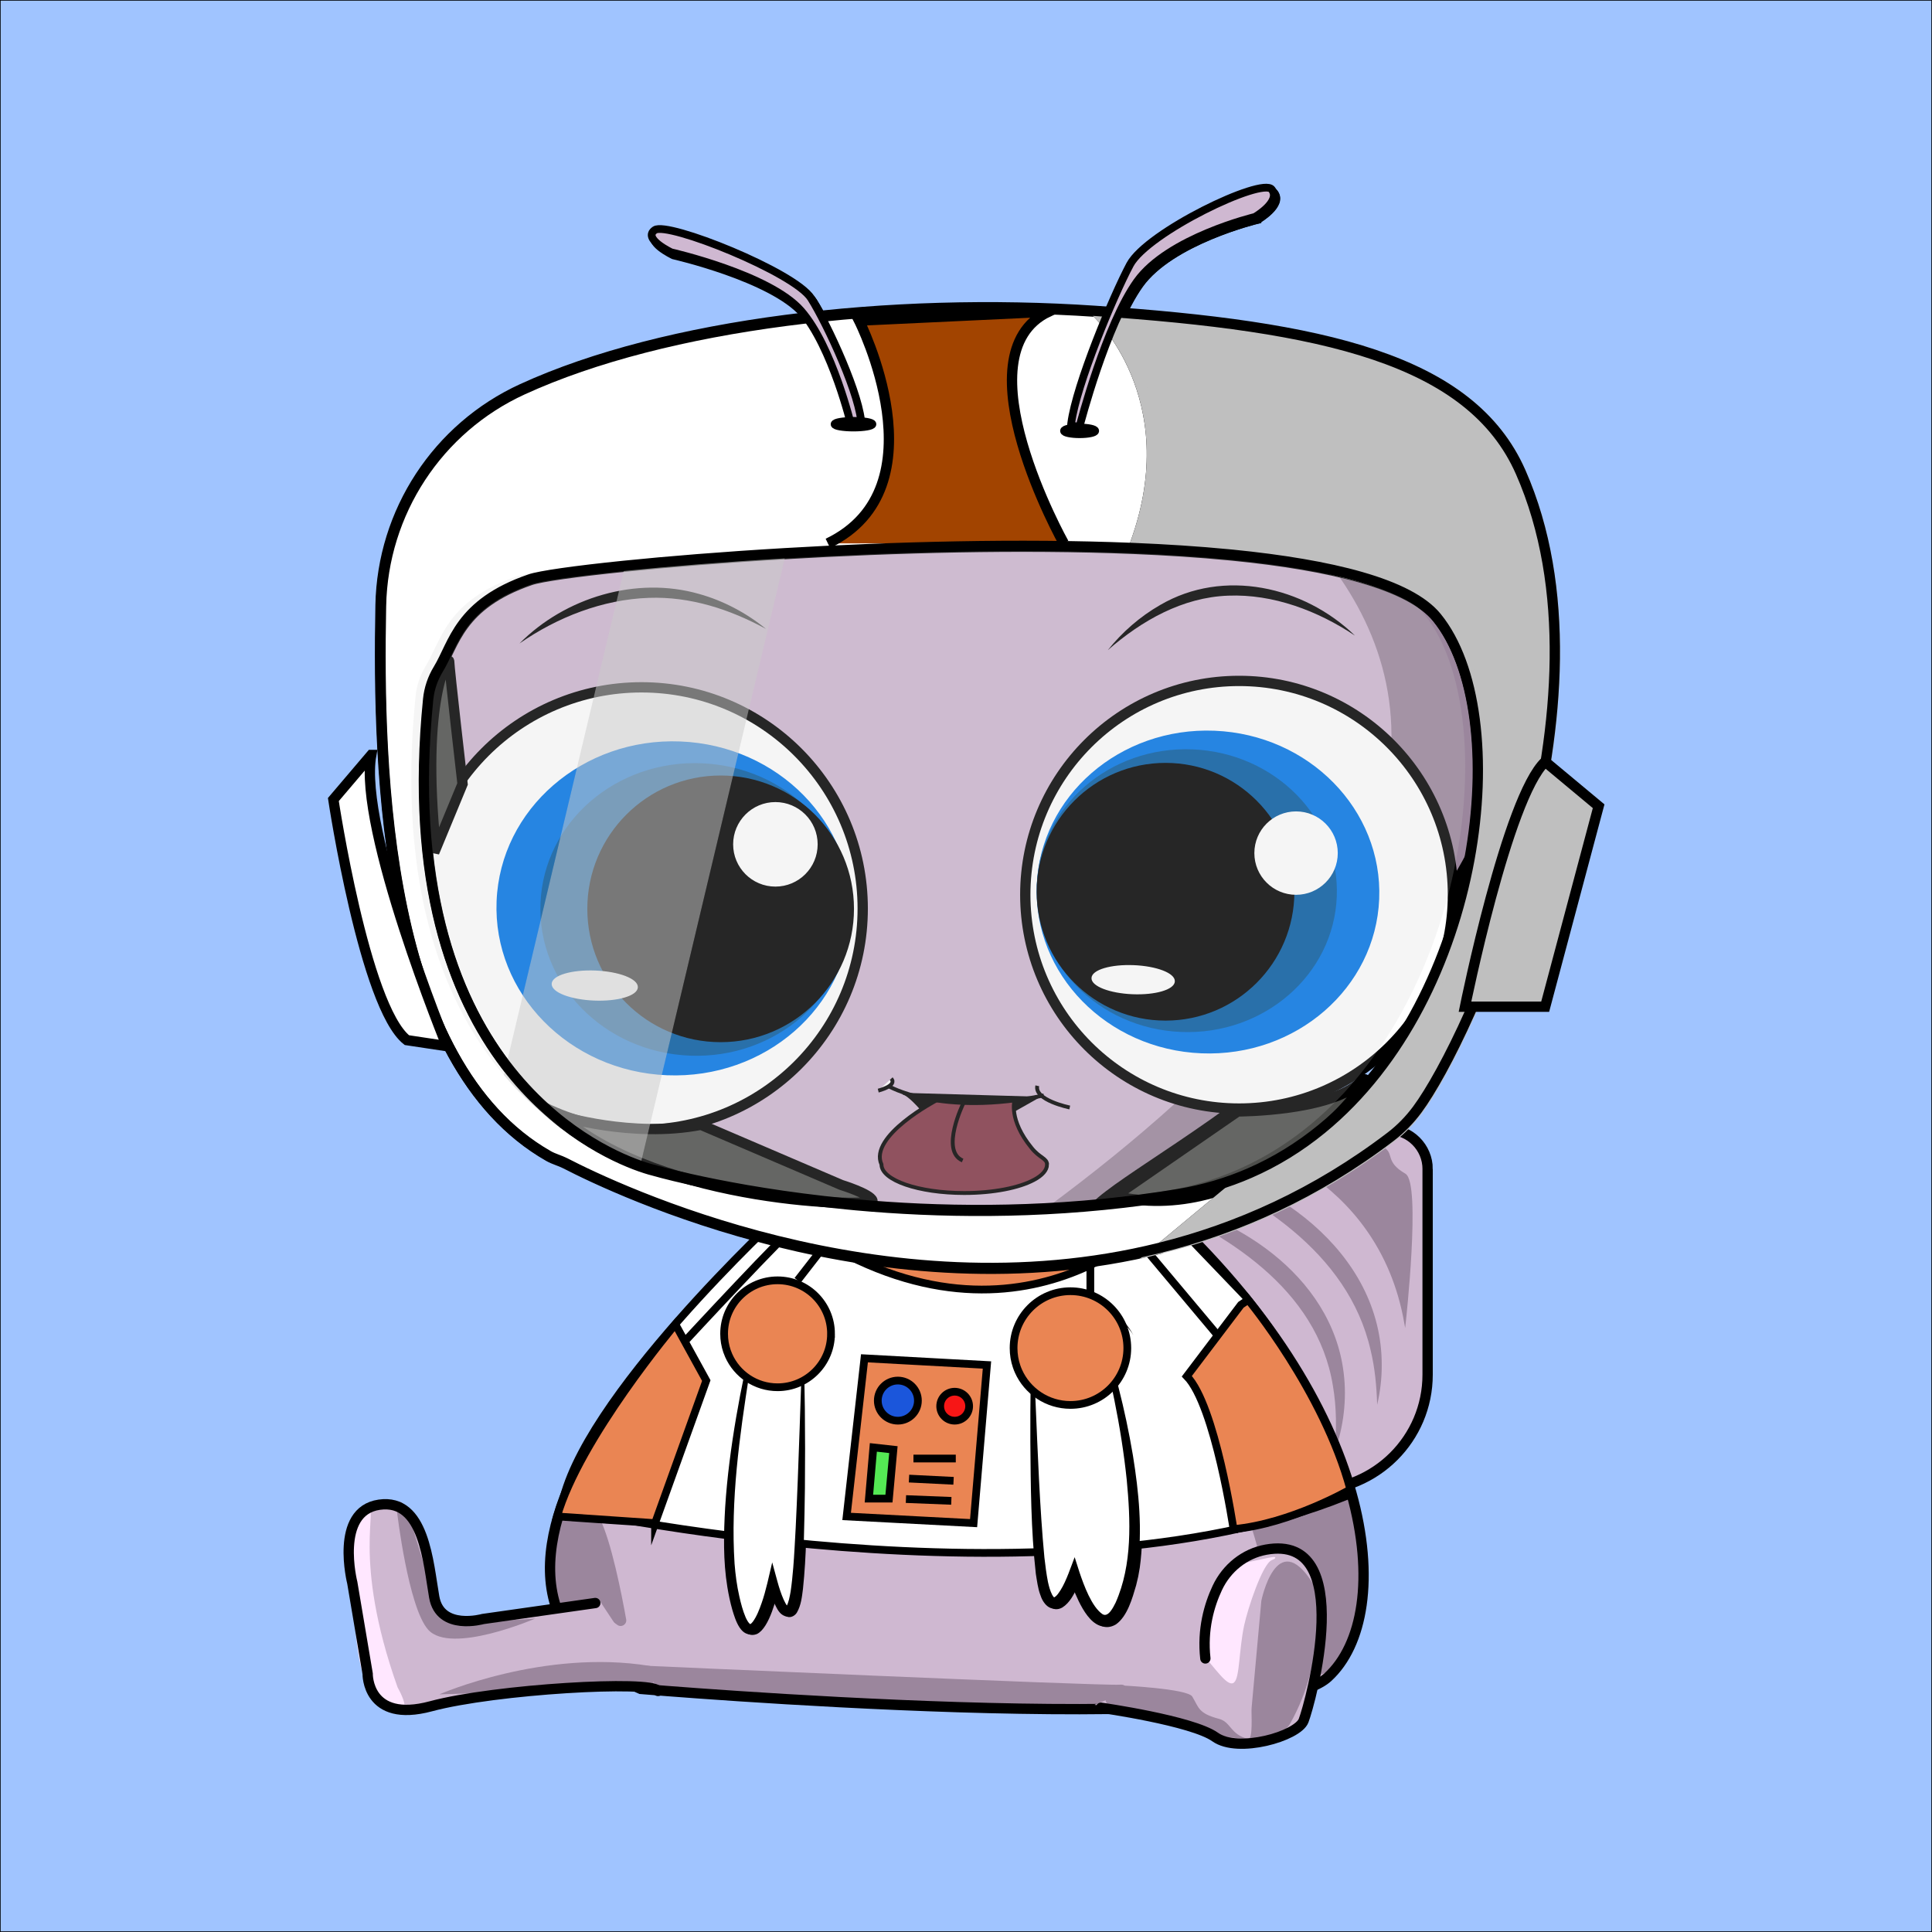 <?xml version="1.0" encoding="UTF-8"?><svg id="Layer_1" xmlns="http://www.w3.org/2000/svg" viewBox="0 0 1500 1500"><rect x="0" y="0" width="1500" height="1500" fill="#333333" stroke="none"/><defs><style>.cls-1{stroke-width:5px;}.cls-1,.cls-2,.cls-3,.cls-4,.cls-5,.cls-6,.cls-7,.cls-8,.cls-9,.cls-10,.cls-11,.cls-12,.cls-13,.cls-14,.cls-15,.cls-16,.cls-17,.cls-18,.cls-19,.cls-20,.cls-21,.cls-22,.cls-23{stroke-miterlimit:10;}.cls-1,.cls-2,.cls-3,.cls-5,.cls-7,.cls-8,.cls-9,.cls-10,.cls-12,.cls-14,.cls-15,.cls-16,.cls-17,.cls-18,.cls-19,.cls-20,.cls-21,.cls-22,.cls-23{stroke:#000;}.cls-1,.cls-24,.cls-10,.cls-11,.cls-16,.cls-18{fill:#fff;}.cls-2,.cls-3,.cls-17,.cls-18{stroke-width:3px;}.cls-2,.cls-9,.cls-14,.cls-23{fill:none;}.cls-25{fill:#045ba3;}.cls-26{fill:#0075e7;}.cls-27,.cls-21{fill:#cfb8d1;}.cls-28,.cls-13{fill:#9b869d;}.cls-4{fill:#ffe7ff;stroke:#ffe7ff;}.cls-4,.cls-9{stroke-linecap:round;}.cls-5,.cls-6{fill:#bfbfbf;}.cls-5,.cls-6,.cls-7,.cls-8,.cls-9,.cls-10,.cls-14{stroke-width:8px;}.cls-6{stroke:#bfbfbf;}.cls-7{fill:#a24400;}.cls-8{fill:#4e4f4c;}.cls-11{stroke:#fff;}.cls-12{fill:#a0c4ff;}.cls-13{stroke:#9b869d;}.cls-29{opacity:.19;}.cls-29,.cls-30{fill:#ccc;}.cls-15{fill:#ea8553;}.cls-15,.cls-16,.cls-19,.cls-20,.cls-21,.cls-22{stroke-width:6px;}.cls-17{fill:#823646;}.cls-19{fill:#1b56db;}.cls-20{fill:#54e854;}.cls-22{fill:#f71616;}.cls-23{stroke-width:9px;}.cls-30{opacity:.59;}</style></defs><rect class="cls-12" width="1500" height="1500"/><path class="cls-27" d="m847.56,865.78h159.62c49.49,0,89.66,40.18,89.66,89.66v211.68h-180.56c-54.84,0-99.36-44.52-99.36-99.36v-171.36c0-16.91,13.73-30.64,30.64-30.64Z" transform="translate(1973.34 59.57) rotate(90)"/><path class="cls-28" d="m885.9,929.81c71.02,10.29,148.16,59.87,157.33,136.17,2.55,20.46-.09,41.69-6.87,60.99,1.33-17.29,1.43-34.15-1.5-51.07-12.17-75.35-83.42-119.34-148.97-146.1h0Z"/><path class="cls-28" d="m904.93,898.68c80.58,11.87,168.34,72.73,167.84,161.55.04,10.22-1.23,20.5-3.54,30.42-.46-14.5-1.74-28.51-5.09-42.38-17.55-76.72-91.06-121.38-159.21-149.59h0Z"/><path class="cls-13" d="m957.68,883.98s112.42,24.21,133.17,143.55c0,0,12.07-108.89,0-115.88-32.86-19.02,31.59-26.81-133.17-27.67Z"/><path class="cls-13" d="m915.31,933.27c-5.19-17.29,13.84-20.75,19.02-19.02,5.19,1.73,8.65-8.65,8.65-8.65,0,0,1.19-10.93,18.16-14.7,15.57-3.46,22.48,1.73,22.48,1.73,0,0-52.22-21.62-67.45-3.46-15.23,18.16-34.33,25.91-34.33,25.91l23.09,26.63,10.38-8.44Z"/><path class="cls-14" d="m848.41,866.33h159.62c49.49,0,89.66,40.18,89.66,89.66v211.68h-180.56c-54.84,0-99.36-44.52-99.36-99.36v-171.36c0-16.91,13.73-30.64,30.64-30.64Z" transform="translate(1974.73 59.27) rotate(90)"/><path class="cls-27" d="m588.43,962.68s-293.18,260.13-92.2,347.78c0,0,479.03,40.8,533.44-9.07,54.4-49.87,37.78-210.05-129.96-364.19-167.74-154.14-311.28,25.48-311.28,25.48Z"/><path class="cls-28" d="m432.78,1177.13s20.75-22.48,32.86,1.73c8.95,17.9,16.95,58.48,20.52,78.43.69,3.88-3.71,6.62-6.88,4.26-10.11-7.53-27.31-18.1-43.05-16.97-24.21,1.73-3.46-67.45-3.46-67.45Z"/><path class="cls-28" d="m495.04,1293.01s361.31,16.11,374.36,14.97c13.05-1.14-5.16,21.31-28.05,19.6-22.89-1.71-340.46-15.25-345.11-17.13-4.65-1.88-1.19-17.44-1.19-17.44Z"/><path class="cls-28" d="m806.35,933.27s166.03,131.44,186.79,359.74c0,0,49.08,38.91,64.32-49.73,0,0,23.99-150.08-175.82-323.44-199.81-173.36,0,0,0,0l-75.28,13.43Z"/><path class="cls-28" d="m634.26,930.68s31.13,1.73,43.24,29.4c12.11,27.67,110.69,53.61,157.38,27.67,46.7-25.94,65.72-12.11,65.72-12.11l-43.24-44.97-223.1-13.36v13.36Z"/><path class="cls-14" d="m589.65,963.49s-293.18,260.13-92.2,347.78c0,0,479.03,40.8,533.44-9.07,54.4-49.87,37.78-210.05-129.96-364.19-167.74-154.14-311.28,25.48-311.28,25.48Z"/><path class="cls-27" d="m511.4,1312.06c-4.57-8.46-126.5-1.5-176.36,11.89-49.85,13.39-49.1-25.27-49.1-25.27l-11.91-70.57s-14.08-55.59,20.92-60.66c35-5.07,38.02,45.24,42.68,71.7,4.66,26.45,37.86,17.04,37.86,17.04l90.14-13.32"/><path class="cls-28" d="m341.11,1315.49s81.09-35.48,163.34-22.07l3.77,16.92-167.11,5.15Z"/><path class="cls-4" d="m270.2,1215.18s4.63-41.43,14.42-44.06c9.79-2.63-12.69,37.15,23.63,139.19,0,0,9.05,15.53,3.66,17.28s-27.88,6.93-34.79-55.33c-6.92-62.26-6.92-57.07-6.92-57.07Z"/><path class="cls-28" d="m320.36,1185.78s-10.38-34.59-12.11-12.11c0,0,8.65,74.37,24.21,91.66,17.62,19.58,83.02-8.65,83.02-8.65,0,0-67.45,5.19-72.64-3.46s-22.48-67.45-22.48-67.45Z"/><path class="cls-9" d="m462.18,1244.58l-87.19,12.41s-33.21,9.42-37.86-17.04c-4.66-26.45-7.68-76.77-42.68-71.7-35,5.07-20.92,60.66-20.92,60.66l11.91,70.57s-.75,38.66,49.1,25.27c49.85-13.39,171.78-20.35,176.36-11.89"/><path class="cls-27" d="m849.78,1323.61s76.28,12.71,94.07,25.43c17.8,12.71,71.19,0,68.65-12.71-2.54-12.71,50.85-172.89-53.39-124.59,0,0-27.97,30.51-22.88,76.28"/><path class="cls-4" d="m933.46,1283.5s12.83-68.61,25.01-68.46c6.55.08,40.71-9.36,28.61-4.17-7.37,3.16-18.82,37.84-21.62,51.02-4.1,19.31-3.4,40.71-7.78,44.1s-13.84-11.24-24.21-22.48Z"/><path class="cls-28" d="m968.92,1350.08c4.16,1.04,2.43-19.81,2.82-24.08l7.56-83.15s11.75-58.12,39.78-13.84c1.24,1.97.33-5.73.79-3.45,2.72,13.21,9.98,62.18-18.09,112.41,0,0-11.39,28.38-97.36-2.24,0,0-46.19-2.95-46.19-16.79,0-4.9,12.11-10.38,12.11-10.38,0,0,51.63,2.45,55.34,8.65,5.19,8.65,4.63,13.05,20.75,17.29,9.37,2.47,8.65,12.11,22.48,15.57Z"/><path class="cls-9" d="m854.77,1325.87s70.88,10.05,88.68,22.76c17.8,12.71,63.95-.63,68.65-12.71,5.25-13.51,41.79-145.54-29.14-132.78-16.71,3-30.65,14.36-37.86,29.73-6.25,13.32-11.78,32.18-9.27,54.75"/><path class="cls-27" d="m1183.28,522.06c-.97,17.16-3.33,33.94-6.89,50.29-31.32,143.2-148.08,240.25-234.25,300.84-34.58,24.28-64.25,42.74-81.49,55.91-4.55,3.48-8.24,6.59-10.93,9.36-43.02,44.24-87.24,43.35-121.43,30.61-14.31-5.34-26.87-12.76-36.84-19.78-5.82-4.12-10.75-8.09-14.67-11.47-7.22-6.23-15.56-11.06-24.64-14.11-52.58-17.77-232.97-88.53-284.92-237.88-18.99-54.64-26.19-102.19-27.05-141.75-.31-15.54.33-29.88,1.58-42.89,7.35-39.08,30.66-75.44,66.08-106.74,75.36-66.67,205.54-110.7,353.49-110.7,47.24,0,92.65,4.5,135.06,12.76,163.84,31.99,282.63,120.57,286.9,225.55Z"/><path class="cls-28" d="m807.05,285.17s632.29,212.27-26.65,675.77c0,0-37.95,3.77-18.11,15.72,19.84,11.95,90.22-40.88,90.22-40.88,0,0,202.52-141.47,206.16-159.33,3.64-17.86,200.8-175.24,88.38-351.65,0,0-138.67-142.63-340-139.63Z"/><path class="cls-27" d="m625.26,1032.3s0,166.03-5.92,204.08c-5.92,38.05-17.75-6.92-17.75-6.92,0,0-16.76,76.1-30.56,6.92-13.8-69.18,17.75-204.08,17.75-204.08,0,0-9.13-14.62-20.53,11.32"/><path d="m625.26,1032.3c1.4,41.23,1.82,82.48,1.43,123.72-.44,25.84-.54,51.76-3.27,77.58-.81,6.28-1.44,12.73-4.7,18.36-1.31,2.24-4.48,4.29-7.38,3.32-4.6-1.58-6.29-5.91-8.19-9.63-2.26-5.05-3.87-9.99-5.33-15.19,0,0,7.61-.15,7.61-.15-2.54,10.2-7.95,33.38-17.62,38.27-10.81,4.38-15.18-10.69-17.46-18.21-1.63-5.71-2.89-11.7-3.85-17.55-3.36-20.48-2.91-41.45-1.73-62.06,1.5-23.46,4.61-46.76,8.54-69.91,3.99-23.11,8.73-46.06,14.54-68.76l.12.73c-1.17-1.84-3.09-3.52-5.26-3.83-2.2-.32-4.43.86-6.22,2.44-3.62,3.32-6.06,7.81-8.23,12.2.94-2.3,1.95-4.59,3.15-6.79,3.86-7.54,11.37-13.96,18.19-5.05,0,0,.21.29.21.29l-.09.44c-2.24,11.45-4.32,22.95-6.19,34.48-7.61,48.68-14.63,98.15-11.46,147.49.67,8.52,1.79,17.12,3.7,25.45,1.25,5.57,2.73,11.13,4.82,16.05.79,1.84,2.12,4.39,3.49,5.36.21.15.23.11.18.1-.05-.02-.09.04.1-.05.37-.18,1.17-.84,1.85-1.76,3.04-4.07,5.13-9.61,6.88-14.58,3.25-9.04,5.96-22.1,8.21-31.55,0,0,4.08,14.95,4.08,14.95,1.29,4.73,2.87,9.61,4.81,13.98.82,1.8,1.96,4.08,3.18,5.32.2.21.36.23.02.11-.15-.03-.47-.09-.74-.02-.58.06-.81.55-.34-.09,1.82-3.21,2.54-7.57,3.25-11.41.95-6.24,1.53-12.51,2.08-18.88.74-8.84,1.38-21.74,1.88-30.74,2.33-47.2,3.96-106.86,5.75-154.42h0Z"/><path class="cls-27" d="m881.68,1037.01c-15.69-25.94-28.26-11.32-28.26-11.32,0,0,43.43,134.9,24.43,204.08-19,69.18-42.07-6.92-42.07-6.92,0,0-16.29,44.97-24.43,6.92-8.14-38.05-8.14-204.08-8.14-204.08"/><path d="m881.68,1037.01c-5.65-8.96-17.37-20.89-27.32-10.51,0,0,.24-1.19.24-1.19,11.65,34.29,20.79,69.47,26.77,105.22,4.58,28.49,7.53,57.72,3.56,86.54-.28,1.41-.94,5.5-1.21,6.89-.33,1.56-1.27,5.27-1.62,6.85-2.95,10.01-6.71,24-15.67,30.36-16.3,9.67-27.16-16.59-31.78-28.21-1.11-2.91-2.12-5.76-3.07-8.83l8.34.22c-1,2.66-2.05,5.09-3.22,7.59-2.98,5.92-6.03,12.41-11.92,16.13-7.82,4.33-13.34-2.82-15.41-9.59-1.78-4.62-2.6-11.31-3.4-16.16-3.81-34.11-3.95-68.2-4.25-102.37-.13-31.43.32-62.86,1.49-94.27,0,0,2.53,62.77,2.53,62.77,1.7,38.93,3.21,82.54,6.89,121.22.67,5.94,1.58,13.07,2.75,18.96.77,3.52,1.69,6.97,3.28,10.04.55.99,1.1,1.78,1.62,2.08-.04-.02-.18-.03-.17-.02,2.25-1.14,3.63-3.51,5.25-5.99,4.28-6.86,7.82-17.62,10.76-25.28,0,0,3.88,12.1,3.88,12.1,3.26,9.61,9.32,26.42,17.7,32.12,4.51,2.89,8.48-5.46,10.23-8.92,13.09-29.46,11.6-63.91,8.62-95.42-4.35-41.69-13.25-82.88-24.29-123.29,0,0-.21-.73-.21-.73,1.31-1.39,2.8-2.53,4.44-3.31,11.19-5.34,20.47,6.18,25.2,14.98h0Z"/><path class="cls-23" d="m1183.89,521.45c-.97,17.16-3.33,33.94-6.89,50.29-31.32,143.2-148.08,240.25-234.25,300.84-34.58,24.28-64.25,42.74-81.49,55.91-4.55,3.48-8.24,6.59-10.93,9.36-43.02,44.24-87.24,43.35-121.43,30.61-14.31-5.34-26.87-12.76-36.84-19.78-5.82-4.12-10.75-8.09-14.67-11.47-7.22-6.23-15.56-11.06-24.64-14.11-52.58-17.77-232.97-88.53-284.92-237.88-18.99-54.64-26.19-102.19-27.05-141.75-.31-15.54.33-29.88,1.58-42.89,7.35-39.08,30.66-75.44,66.08-106.74,75.36-66.67,205.54-110.7,353.49-110.7,47.24,0,92.65,4.5,135.06,12.76,163.84,31.99,282.63,120.57,286.9,225.55Z"/><circle class="cls-10" cx="498.04" cy="705.41" r="171.77"/><circle class="cls-10" cx="962.04" cy="694.67" r="166.01"/><ellipse class="cls-26" cx="523.1" cy="705.28" rx="129.68" ry="137.64" transform="translate(-202.8 1199.37) rotate(-87.68)"/><ellipse class="cls-26" cx="937.91" cy="692.59" rx="125.33" ry="133.03" transform="translate(207.89 1601.67) rotate(-87.68)"/><ellipse class="cls-25" cx="540.14" cy="706.12" rx="113.6" ry="120.58" transform="translate(-187.29 1217.21) rotate(-87.68)"/><ellipse class="cls-25" cx="921.45" cy="691.54" rx="109.79" ry="116.54" transform="translate(193.15 1584.21) rotate(-87.68)"/><circle cx="559.51" cy="705.62" r="103.52"/><circle cx="904.91" cy="692.35" r="100.05"/><path d="m403.31,499.61c35.41-35.75,90.66-52.48,139.54-38.45,18.99,5.29,36.81,14.86,51.87,27.13-28.16-15.3-58.88-25.27-90.96-24.12-35.94,1.26-71,15.01-100.45,35.44h0Z"/><circle class="cls-11" cx="602.02" cy="655.54" r="32.31"/><circle class="cls-11" cx="1006.26" cy="662.35" r="31.88"/><ellipse class="cls-11" cx="461.8" cy="765.21" rx="11.17" ry="32.99" transform="translate(-321.5 1195.63) rotate(-87.68)"/><ellipse class="cls-11" cx="879.81" cy="760.66" rx="10.8" ry="31.88" transform="translate(84.14 1608.93) rotate(-87.68)"/><path d="m1051.91,493.44c-28.84-19.24-63.47-32.36-98.36-30.97-35.36,1.28-67.08,19.29-93.45,42.31,11.14-13.97,24.93-26.05,40.75-35.12,49.06-28.57,111.5-14.57,151.07,23.77h0Z"/><path class="cls-3" d="m700.99,848.46c4.35,0,14.85,12.37,14.85,12.37l71.36.77,17.99-10.16"/><path class="cls-17" d="m812.92,904.1c0,4.42-3.76,8.53-10.21,11.98h-.03c-11.42,6.14-31.36,10.18-54.04,10.18-35.49,0-64.27-9.92-64.27-22.16-10.08-22.16,42.85-49.86,42.85-49.86h60.49s-4.85,14.96,13.13,36.94c6.33,7.96,12.07,8.09,12.07,12.92Z"/><path class="cls-2" d="m689.41,843.02s40.33,24.32,120.99,7.48"/><path class="cls-2" d="m830.56,859.85s-27.73-5.61-25.21-16.84"/><path class="cls-18" d="m681.85,846.76s15.12-3.74,10.08-9.35"/><path class="cls-17" d="m748,856.44s-18.27,37.09-.62,44.57"/><path class="cls-1" d="m976.84,171.03s-67.22,16.1-91.57,50.19c-23.95,33.51-43.93,109.9-44.6,112.52-.02.05-.02.07-.02.07l-6.67-.66c.07-.67.15-1.36.24-2.07,3.93-29.86,32.52-98.46,45.59-122.98,13.38-25.11,102.56-67.99,110.05-58.46,7.48,9.53-13.02,21.38-13.02,21.38Z"/><path class="cls-1" d="m663.31,333.33s-14.67-61.66-39.12-89.6c-24.45-27.94-100.73-45.28-100.73-45.28,0,0-22.49-10.6-12.71-17.34,9.78-6.74,108.55,32.76,121.27,52.99,12.71,20.23,39.12,77.07,39.12,99.23"/><path class="cls-21" d="m976.09,170.82s-67.22,16.1-91.57,50.19c-23.95,33.51-43.93,109.9-44.6,112.52-.02.05-.02.07-.02.07l-6.67-.66c.07-.67.15-1.36.24-2.07,3.93-29.86,32.52-98.46,45.59-122.98,13.38-25.11,102.56-67.99,110.05-58.46,7.48,9.53-13.02,21.38-13.02,21.38Z"/><path class="cls-21" d="m662.74,333.17s-14.67-61.66-39.12-89.6c-24.45-27.94-100.73-45.28-100.73-45.28,0,0-22.49-10.6-12.71-17.34,9.78-6.74,108.55,32.76,121.27,52.99,12.71,20.23,39.12,77.07,39.12,99.23"/><path class="cls-16" d="m607.16,942.16s-157.38,145.28-171.22,228.29c0,0,377.03,84.75,608.78-8.65,0,0,1.12-55.55-78.13-155.76l-61.67-64.33s-102.33,83.46-297.76.44Z"/><path class="cls-15" d="m607.32,943.55s-6.15-21.46,21.22-24.4c0,0,49.85,14.36,61.96,31.66,12.11,17.29,102.04,48.43,152.2-3.46,0,0,25.31-26.27,36-30.43,0,0,38.95-8.3,23.09,26.63,0,0-116.17,128.32-290.85,2.07l-3.62-2.07Z"/><path class="cls-15" d="m508.58,1182.56l39.78-110.69-24.01-43.68s-74.58,88.65-91.87,149.18l76.1,5.19Z"/><path class="cls-15" d="m957.68,1187.19s-14.22-96.1-36.23-118.68l41.99-55.45,5.66-3.82s58.77,70.86,79.3,147.17c0,0-46.34,26.77-90.73,30.78Z"/><path class="cls-15" d="m531.65,1041.47s80.7-87.2,87.62-90.66"/><line class="cls-15" x1="945.47" y1="1036.8" x2="881.84" y2="960.92"/><polygon class="cls-15" points="755.9 1182.56 657.32 1177.37 671.16 1054.58 766.28 1059.77 755.9 1182.56"/><circle class="cls-19" cx="697.1" cy="1087.44" r="15.57"/><circle class="cls-22" cx="741.2" cy="1091.76" r="11.24"/><polygon class="cls-20" points="690.18 1163.53 674.62 1163.53 678.07 1123.76 693.64 1125.49 690.18 1163.53"/><line class="cls-15" x1="709.2" y1="1132.4" x2="742.07" y2="1132.4"/><line class="cls-15" x1="705.75" y1="1147.97" x2="740.34" y2="1149.7"/><line class="cls-15" x1="703.37" y1="1163.87" x2="738.61" y2="1165.26"/><path class="cls-24" d="m623.5,1031.82s0,166.03-5.92,204.08c-5.92,38.05-17.75-6.92-17.75-6.92,0,0-16.76,76.1-30.56,6.92-13.8-69.18,17.75-204.08,17.75-204.08,0,0-9.13-14.62-20.53,11.32"/><path d="m623.5,1031.82c1.4,41.23,1.82,82.48,1.43,123.72-.44,25.84-.54,51.76-3.27,77.58-.81,6.28-1.44,12.73-4.7,18.36-1.31,2.24-4.48,4.29-7.38,3.32-4.6-1.58-6.29-5.91-8.19-9.63-2.26-5.05-3.87-9.99-5.33-15.19,0,0,7.61-.15,7.61-.15-2.54,10.2-7.95,33.38-17.62,38.27-10.81,4.38-15.18-10.69-17.46-18.21-1.63-5.71-2.89-11.7-3.85-17.55-3.36-20.48-2.91-41.45-1.73-62.06,1.5-23.46,4.61-46.76,8.54-69.91,3.99-23.11,8.73-46.06,14.54-68.76,0,0,.12.73.12.73-1.17-1.84-3.09-3.52-5.26-3.83-2.2-.32-4.43.86-6.22,2.44-3.63,3.32-6.06,7.81-8.23,12.2.94-2.31,1.95-4.59,3.15-6.79,3.86-7.54,11.37-13.96,18.19-5.05,0,0,.21.29.21.29l-.09.44c-2.24,11.45-4.32,22.95-6.19,34.48-7.61,48.68-14.63,98.15-11.46,147.49.67,8.52,1.79,17.12,3.7,25.45,1.25,5.57,2.73,11.13,4.82,16.05.79,1.84,2.12,4.39,3.49,5.36.21.15.23.11.18.1-.05-.02-.09.04.1-.05.37-.18,1.17-.84,1.85-1.76,3.04-4.07,5.13-9.61,6.88-14.58,3.25-9.04,5.96-22.1,8.21-31.55,0,0,4.08,14.95,4.08,14.95,1.29,4.73,2.87,9.61,4.81,13.98.82,1.8,1.96,4.08,3.18,5.32.2.21.36.23.02.11-.15-.03-.47-.09-.74-.02-.58.06-.81.55-.34-.09,1.82-3.21,2.54-7.57,3.25-11.41.95-6.24,1.53-12.51,2.08-18.88.74-8.84,1.38-21.74,1.88-30.74,2.33-47.2,3.96-106.86,5.75-154.42h0Z"/><path class="cls-24" d="m879.92,1036.53c-15.69-25.94-28.26-11.32-28.26-11.32,0,0,43.43,134.9,24.43,204.08-19,69.18-42.07-6.92-42.07-6.92,0,0-16.29,44.97-24.43,6.92-8.14-38.05-8.14-204.08-8.14-204.08"/><path d="m879.92,1036.53c-5.65-8.96-17.37-20.89-27.32-10.51,0,0,.24-1.19.24-1.19,11.65,34.29,20.79,69.47,26.77,105.22,4.58,28.49,7.53,57.72,3.56,86.54-.28,1.41-.94,5.5-1.21,6.89-.33,1.56-1.27,5.27-1.62,6.85-2.95,10.01-6.71,24-15.67,30.36-16.3,9.67-27.16-16.59-31.78-28.21-1.11-2.91-2.12-5.76-3.07-8.83l8.34.22c-1,2.66-2.05,5.09-3.22,7.59-2.98,5.92-6.03,12.41-11.92,16.13-7.82,4.33-13.34-2.82-15.41-9.59-1.78-4.62-2.6-11.31-3.4-16.16-3.81-34.12-3.95-68.2-4.25-102.37-.13-31.43.32-62.86,1.49-94.27,0,0,2.53,62.77,2.53,62.77,1.7,38.93,3.21,82.54,6.89,121.22.67,5.94,1.58,13.07,2.75,18.96.77,3.52,1.69,6.97,3.28,10.04.55.99,1.1,1.78,1.62,2.08-.04-.02-.18-.03-.17-.02,2.25-1.14,3.63-3.51,5.25-5.99,4.28-6.86,7.82-17.62,10.76-25.28,0,0,3.88,12.1,3.88,12.1,3.26,9.61,9.32,26.42,17.7,32.12,4.51,2.89,8.48-5.46,10.23-8.92,13.09-29.46,11.6-63.91,8.62-95.42-4.35-41.69-13.25-82.88-24.29-123.29,0,0-.21-.73-.21-.73,1.31-1.39,2.8-2.53,4.44-3.31,11.19-5.35,20.47,6.18,25.2,14.98h0Z"/><path class="cls-15" d="m645.21,1035.55c0,22.92-18.58,41.51-41.51,41.51-16.91,0-31.47-10.12-37.93-24.63-.5-1.12-.95-2.26-1.35-3.43-1.44-4.22-2.23-8.74-2.23-13.45,0-22.92,18.58-41.51,41.51-41.51s41.51,18.58,41.51,41.51Z"/><path class="cls-15" d="m875.24,1046.64c0,24.39-19.77,44.15-44.15,44.15-17.99,0-33.47-10.76-40.35-26.2-.53-1.19-1.01-2.4-1.43-3.64-1.54-4.49-2.37-9.3-2.37-14.31,0-24.39,19.77-44.15,44.15-44.15s44.15,19.77,44.15,44.15Z"/><line class="cls-15" x1="619.27" y1="994.04" x2="641.45" y2="965.5"/><line class="cls-15" x1="846.54" y1="1005.27" x2="846.54" y2="982.17"/><path class="cls-10" d="m1119.23,480.15c-12.64-15.5-39.33-27.05-75.27-35.47-41.97-11.62-99.53-18.14-163.07-21.17.17-.55.36-1.09.55-1.63,41.51-114.15-30.47-179.85-30.47-179.85-159.72-10.81-333.65,9.46-445.15,60.5-65.89,30.16-108.59,95.45-110,167.9-2.53,130.72,3.65,355.29,130.27,427.46,4.15,2.37,8.87,3.49,13.13,5.69,39.07,20.2,246.54,119.27,461.39,65.93l60.79-50.47c11.4-4.76,22.07-10.5,31.86-16.71.02-.02.05-.03.09-.05,157.09-86.49,192.49-340.4,125.89-422.14Zm-92.79,397.06s-.07.05-.1.09c-16.81,13.7-35.4,25.32-55.85,34.19-17.14,7.47-35.58,13.01-55.33,16.27-9.29,1.54-18.52,2.91-27.69,4.12-82.62,11-159.75,9.58-222.69,3.87-2.21-.21-4.41-.42-6.59-.64-6.23-.59-12.3-1.23-18.21-1.9-44.69-5.08-80.51-12-103.67-17.17-.02-.02-.03-.02-.05-.02-18.82-4.22-29.26-7.28-29.26-7.28,0,0-3.68-.85-9.98-3.08-.03-.02-.07-.03-.09-.03-.05-.02-.07-.02-.07-.02,0,0-.02,0-.05-.02-19.91-7.04-65.39-27.67-103.91-78.26-41.09-53.91-74.26-141.87-60.13-283.69.81-8.27,3.53-16.24,7.83-23.31,12.3-20.17,15.93-50.88,71.27-69.91,7.64-2.63,34.33-6.5,73.19-10.46,33.92-3.46,77.12-6.99,125.01-9.79,83.79-4.93,181.96-7.64,269.91-4.03,25.89,1.07,50.9,2.68,74.39,4.96.99.09,1.97.19,2.96.28,38.38,3.84,72.6,9.44,99.91,17.31.07.03.14.05.21.07,27.4,7.9,47.79,18.11,58.34,31.06,61.09,74.96,36.37,294.78-89.35,397.39Z"/><path class="cls-8" d="m338.38,658.82l20.75-50.16s-10.38-89.93-10.38-95.12-22.48,27.67-10.38,145.28Z"/><path class="cls-8" d="m435.23,866.36s55.34,17.29,108.96,6.92l108.96,46.7s22.48,6.92,24.21,12.11-162.57,3.46-242.13-65.72Z"/><path class="cls-8" d="m1026.44,877.21s-.07.05-.1.09c-9.37,8.35-20.46,17.05-33,24.99-.03.02-.07.03-.09.05-9.79,6.21-20.46,11.95-31.86,16.71-21.1,8.82-44.69,14.29-69.89,13.09-1.33-.05-2.68-.14-4.03-.26-5.55-.4-11.17-1.14-16.85-2.25-1.57-.31-3.17-.64-4.76-1l61.85-42.74,33.28-22.98s18.75,0,40.26-3.06c14.35-2.04,29.95-5.45,42.01-11.12,3.67-1.73,7.02-3.67,9.89-5.85,1.06-.78,2.04-1.61,2.96-2.46,10.77-10.01-1.76,11.86-29.68,36.79Z"/><path class="cls-29" d="m486.08,435.72l-94.91,398.93c-44.78-52.75-83.59-142.75-68.52-294.15.81-8.25,3.53-16.22,7.85-23.31,12.28-20.17,15.91-50.86,71.26-69.89,8.35-2.87,39.47-7.23,84.33-11.57Z"/><path class="cls-29" d="m1048.25,843.2c-1.64,1.87-3.3,3.7-4.98,5.52-4.32,4.67-8.8,9.17-13.44,13.52-7.66,7.18-15.74,13.91-24.23,20.11l-.09.05c-28.62,20.89-62.07,35.87-100.48,42.22-11.55,1.92-23.04,3.56-34.4,5-74.33,9.32-144,8.68-202.58,4.12-63.89-5-114.6-14.68-143.76-21.27-3.56-.81-6.81-1.57-9.72-2.27-.19-.05-.36-.09-.52-.14-10.1-2.44-16-4.12-17.04-4.41-.03-.02-.07-.03-.09-.03l.21-.85.43-1.82,6.28-26.39,106.1-445.88.12-.52.9-3.77c39.12-2.18,81.04-3.84,123.4-4.6,30.59-.55,61.4-.62,91.52-.07,18.66.33,37.06.92,54.98,1.78,63.54,3.03,121.1,9.55,163.07,21.17,4.62,1.28,9.05,2.61,13.28,4.01.07.03.14.05.21.07,22.29,7.42,39,16.64,48.2,27.93,55.5,68.11,40.16,255.81-57.4,366.51Z"/><path class="cls-30" d="m610.98,426.4l-114.04,479.23c-.05-.02-.07-.02-.07-.02,0,0-56.47-12.95-105.71-70.96l94.91-398.93h.02c34.76-3.36,77.79-6.71,124.89-9.32Z"/><path class="cls-7" d="m825.91,421.72s-81.85-146.2-11.92-179.71l-147.01,6.92s65.72,129.71-24.21,172.95"/><path class="cls-6" d="m1100.76,862.07c-5.88,7.96-12.8,15.08-20.65,21.08-58.02,44.28-119.06,71.34-179.5,86.35l60.79-50.47c11.4-4.76,22.07-10.5,31.86-16.71.02-.02.05-.03.09-.05,157.09-86.49,192.49-340.4,125.89-422.14-12.64-15.5-39.33-27.05-75.27-35.47-41.97-11.62-99.53-18.14-163.07-21.17.17-.55.36-1.09.55-1.63,41.51-114.15-30.47-179.85-30.47-179.85,176.15,11.92,290.92,36.56,329.68,124.51,78.83,178.88-38.76,440-79.89,495.53Z"/><path class="cls-14" d="m1180.64,366.54c-38.76-87.94-153.89-113.25-330.04-125.16-159.72-10.81-333.65,9.46-445.15,60.5-65.89,30.16-108.6,95.45-110,167.9-2.53,130.72,3.65,355.29,130.27,427.46,4.15,2.37,8.87,3.49,13.13,5.69,39.07,20.2,246.54,119.27,461.39,65.93,60.45-15.01,121.48-42.08,179.5-86.35,7.85-6,14.77-13.13,20.65-21.08,41.13-55.53,159.08-316,80.25-494.88Zm-293.53,564.68c-82.62,11-159.75,9.58-222.69,3.87-2.21-.21-4.41-.42-6.59-.64-6.23-.59-12.3-1.23-18.21-1.9-44.69-5.08-80.51-12-103.67-17.17-.02-.02-.03-.02-.05-.02-18.82-4.22-29.26-7.28-29.26-7.28,0,0-3.68-.85-9.98-3.08-.03-.02-.07-.03-.09-.03-.05-.02-.07-.02-.07-.02,0,0-.02,0-.05-.02-19.91-7.04-65.39-27.67-103.91-78.26-41.09-53.91-74.26-141.87-60.13-283.69.81-8.27,3.53-16.24,7.83-23.31,12.3-20.17,15.93-50.88,71.27-69.91,7.64-2.63,34.33-6.5,73.19-10.46,33.92-3.46,77.12-6.99,125.01-9.79,83.79-4.93,181.96-7.64,269.9-4.03,25.89,1.07,50.9,2.68,74.39,4.96.99.09,1.97.19,2.96.28,38.38,3.84,72.6,9.44,99.91,17.31.07.03.14.05.21.07,27.4,7.9,47.79,18.11,58.34,31.06,61.09,74.96,36.37,294.78-89.35,397.39-.03.03-.07.05-.1.09-16.81,13.7-35.4,25.32-55.85,34.19-17.14,7.47-35.58,13.01-55.33,16.27-9.29,1.54-18.52,2.91-27.69,4.12Z"/><path class="cls-5" d="m1199.67,591.37l41.51,34.59-41.51,155.65h-62.26s32.86-162.57,62.26-190.24Z"/><path class="cls-10" d="m288.22,586.18l-29.4,34.59s24.21,160.84,57.07,186.79l31.07,4.68s-69.12-168.98-58.74-226.06Z"/><path class="cls-21" d="m974.34,168.43s-67.22,16.1-91.57,50.19c-23.95,33.51-43.93,109.9-44.6,112.52-.02.05-.02.07-.02.07l-6.67-.66c.07-.67.15-1.36.24-2.07,3.93-29.86,32.52-98.46,45.59-122.98,13.38-25.11,102.56-67.99,110.05-58.46,7.48,9.53-13.02,21.38-13.02,21.38Z"/><path class="cls-21" d="m660.99,330.79s-14.67-61.66-39.12-89.6c-24.45-27.94-100.73-45.28-100.73-45.28,0,0-22.49-10.6-12.71-17.34,9.78-6.74,108.55,32.76,121.27,52.99,12.71,20.23,39.12,77.07,39.12,99.23"/><ellipse class="cls-21" cx="662.66" cy="329.35" rx="14.7" ry="2.59"/><ellipse class="cls-21" cx="838.2" cy="334.54" rx="12.11" ry="2.59"/></svg>